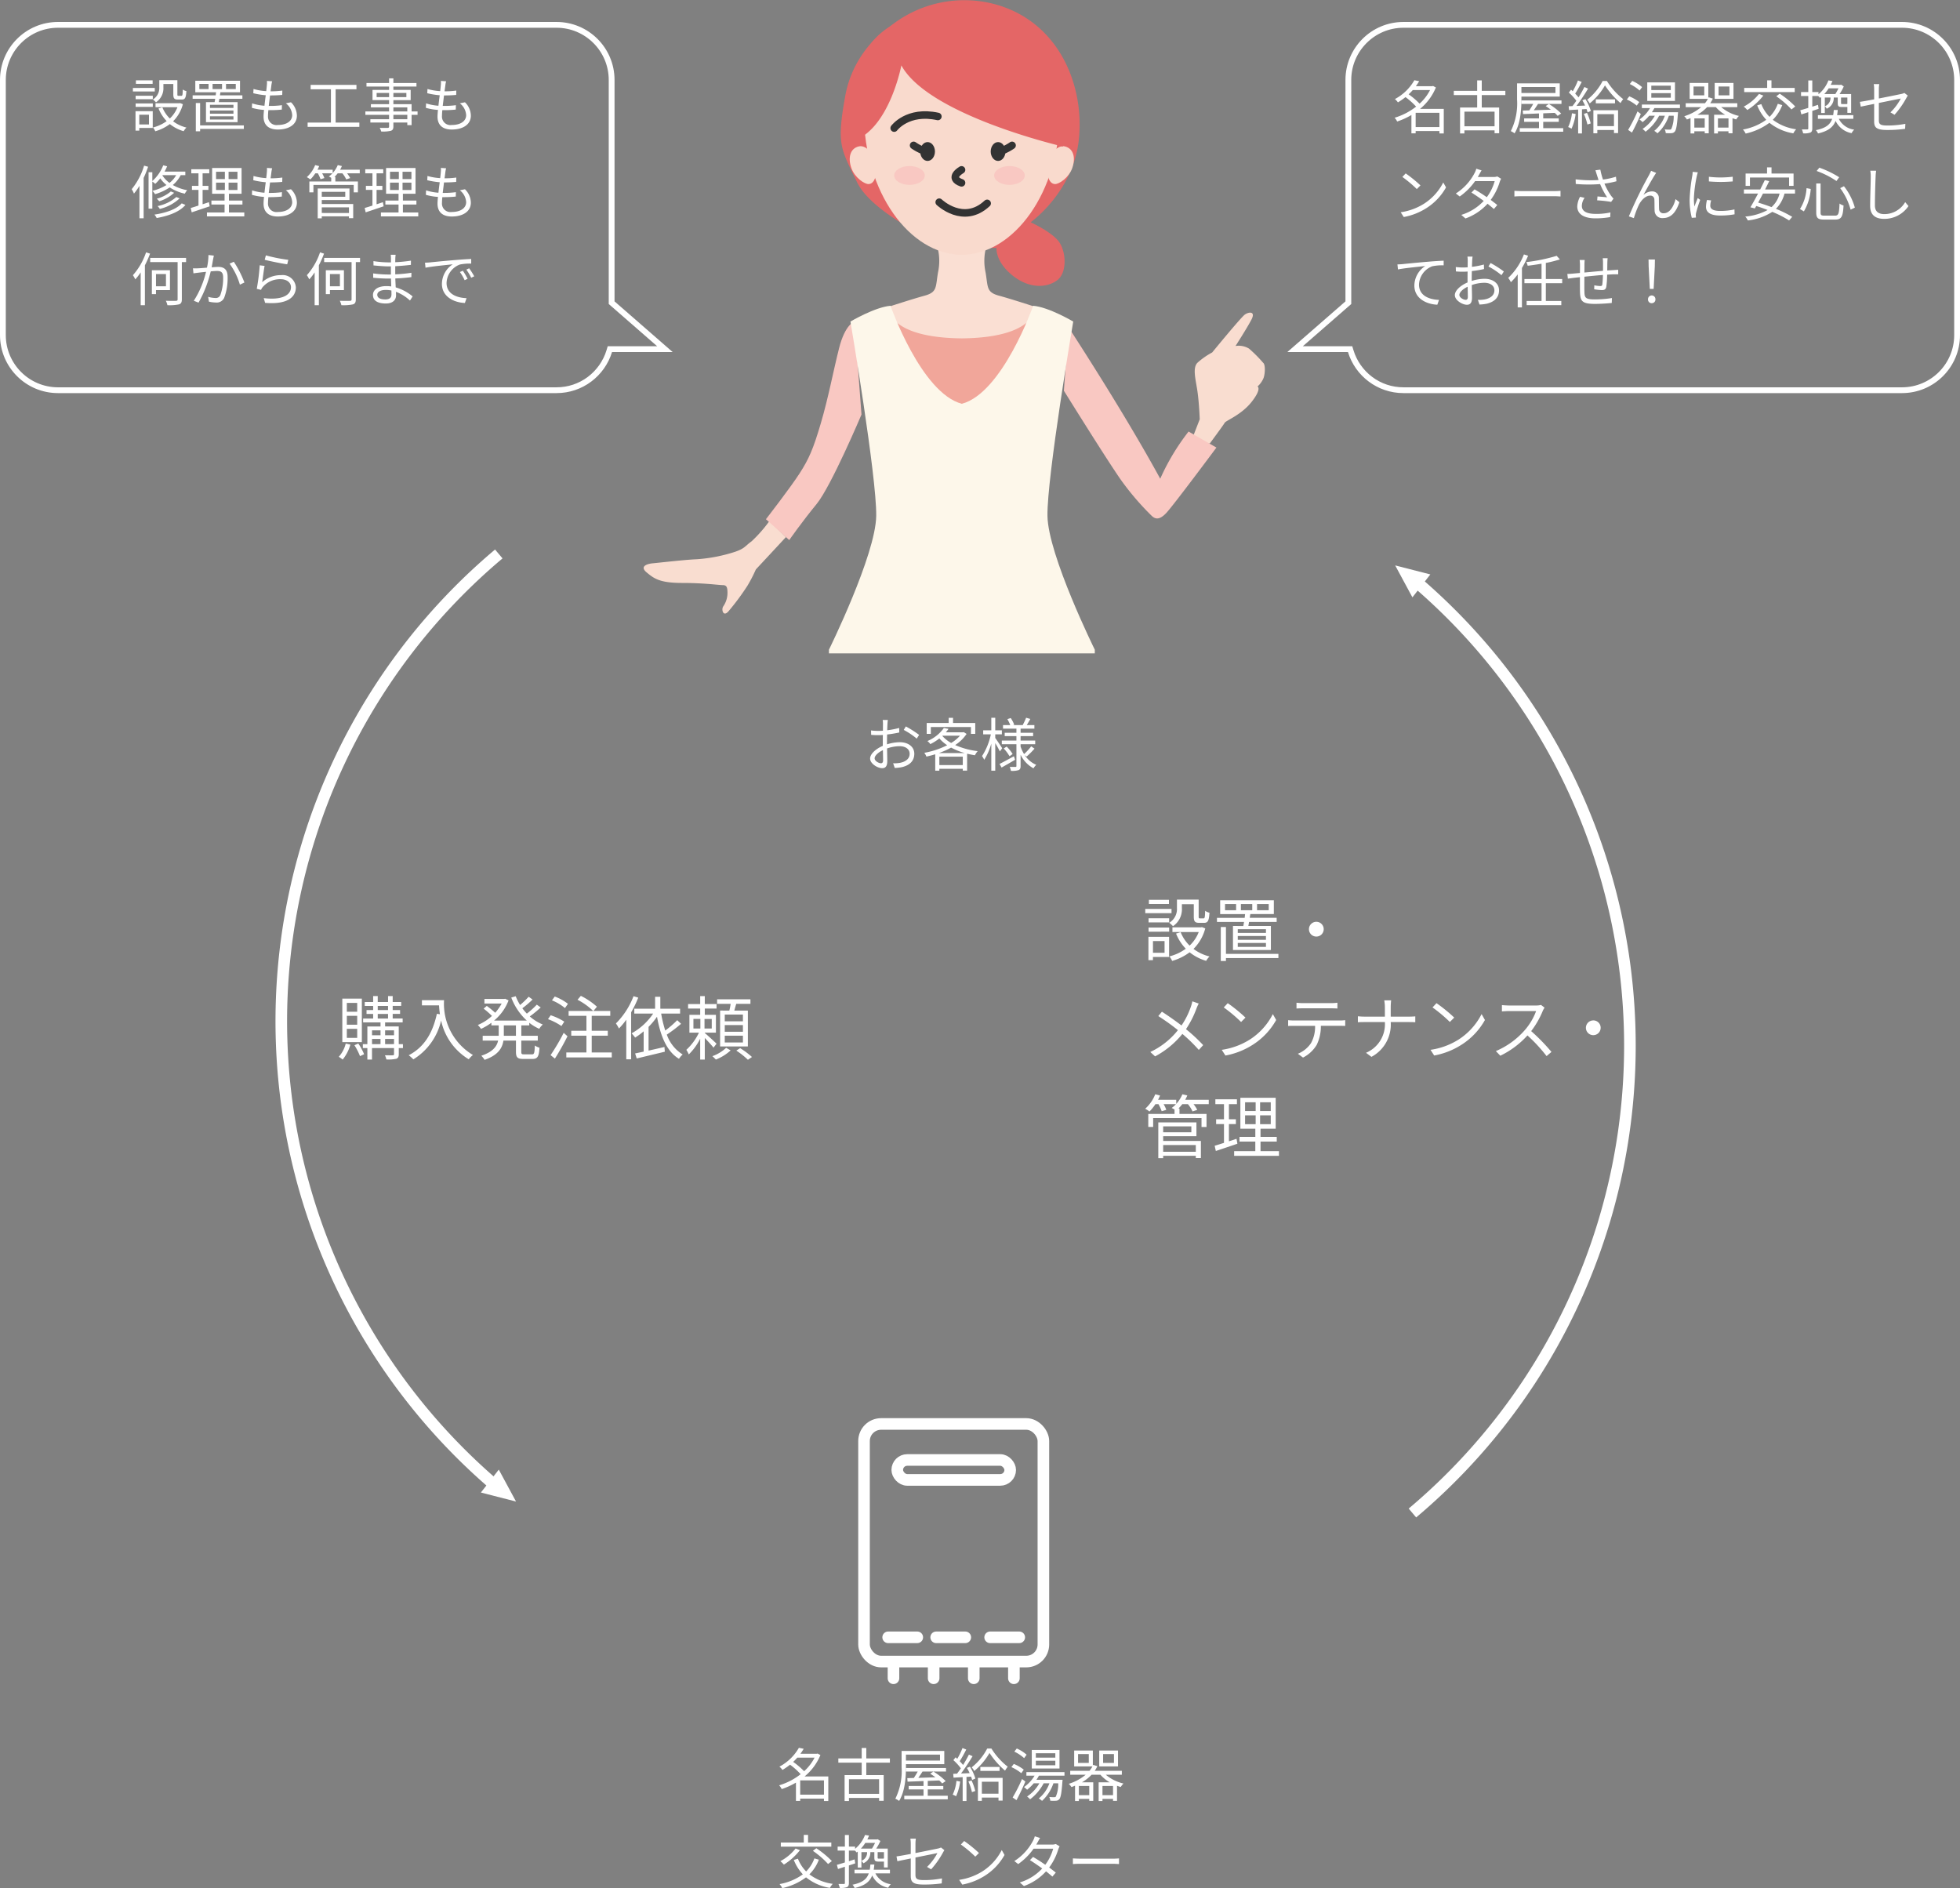 <svg xmlns="http://www.w3.org/2000/svg" width="338" height="325.585" viewBox="0 0 338 325.585">
  <rect x="0" y="0" width="338" height="325.585" fill="#808080" stroke="none"/>
  <g id="Group_368" data-name="Group 368" transform="translate(20092 -7700.214)">
    <path id="Path_258" data-name="Path 258" d="M3.6-7.32H1.812V-8.844H3.6Zm0,2.232H1.812V-6.624H3.6Zm0,2.268H1.812V-4.38H3.6Zm.8-6.768H1.032v7.5H4.4ZM1.62-1.836A5.263,5.263,0,0,1,.42.444a6.038,6.038,0,0,1,.672.48,7.186,7.186,0,0,0,1.332-2.58Zm1.5.288A9.995,9.995,0,0,1,4.08.336L4.788,0a10.1,10.1,0,0,0-1-1.848ZM8.412-1.74v-.9H9.948v.9Zm-2.256-.9H7.62v.9H6.156ZM7.62-4.116v.852H6.156v-.852Zm2.328,0v.852H8.412v-.852ZM7.14-6.948H8.916v.792H7.14Zm0-1.38H8.916v.72H7.14ZM11.484-1.74h-.72V-4.788H8.412v-.7h3.024v-.672H9.72v-.792h1.272v-.66H9.72v-.72h1.464V-9H9.72v-1.032h-.8V-9H7.14v-1.032H6.348V-9H4.9v.672H6.348v.72H5.208v.66h1.14v.792H4.62v.672h3v.7H5.352V-1.74h-.78v.684h.78V.924h.8v-1.98H9.948V-.012c0,.156-.06.192-.2.2C9.576.192,9,.192,8.376.18A2.865,2.865,0,0,1,8.628.9a6.207,6.207,0,0,0,1.74-.12c.3-.132.4-.36.4-.792V-1.056h.72ZM14.76-9.312v.888h2.952c.024.456.072.984.156,1.536l-.528-.084C16.608-3.612,15.132-1.2,12.48.18a5.84,5.84,0,0,1,.8.708,10.608,10.608,0,0,0,4.788-6.7A10.356,10.356,0,0,0,22.836.876a4.241,4.241,0,0,1,.72-.744,10.271,10.271,0,0,1-4.98-9.444ZM30.972-3.18H28.884V-4.968h2.088Zm2.3-1.788v-.456A7.634,7.634,0,0,0,34.992-4.38a3.679,3.679,0,0,1,.612-.744A7.8,7.8,0,0,1,33.36-6.516a19.262,19.262,0,0,0,1.884-1.548l-.672-.48A14.761,14.761,0,0,1,32.856-7a9.617,9.617,0,0,1-.78-.924A15.909,15.909,0,0,0,33.84-9.432l-.672-.48a15.4,15.4,0,0,1-1.476,1.428A8.9,8.9,0,0,1,30.936-10l-.768.228A10.341,10.341,0,0,0,32.844-5.8H27.2a8.373,8.373,0,0,0,2.5-3.48l-.588-.288-.156.036h-3.42v.792h2.976A8.406,8.406,0,0,1,27.4-7.152a16.687,16.687,0,0,0-1.452-1.176l-.552.468a12.72,12.72,0,0,1,1.44,1.26A8.3,8.3,0,0,1,24.4-5.04a4.827,4.827,0,0,1,.552.672,9.833,9.833,0,0,0,1.788-1.056v.456H28V-3.18h-2.76v.828H27.9c-.216,1-.9,1.944-2.9,2.616a3.482,3.482,0,0,1,.564.708c2.352-.816,3.06-2.04,3.252-3.324h2.16v1.92c0,.984.264,1.248,1.272,1.248h1.572c.876,0,1.128-.42,1.212-1.944a2.459,2.459,0,0,1-.8-.372c-.048,1.284-.108,1.524-.48,1.524H32.376c-.408,0-.48-.072-.48-.444V-2.352H34.74V-3.18H31.9V-4.968Zm6.672-3.72a8.509,8.509,0,0,0-2.28-1.26l-.48.66a8.28,8.28,0,0,1,2.244,1.332Zm-.636,3.072a10.1,10.1,0,0,0-2.34-1.1l-.468.672A10.392,10.392,0,0,1,38.82-4.86Zm-.1,1.932A35.807,35.807,0,0,1,36.948.156l.744.6C38.4-.36,39.24-1.836,39.864-3.1ZM44.04-.3V-3.2h2.772v-.84H44.04v-2.58h3.2v-.84h-2.9l.6-.732a12.393,12.393,0,0,0-2.772-1.872l-.576.672a11.407,11.407,0,0,1,2.7,1.932H40.056v.84h3.072v2.58H40.512v.84h2.616V-.3H39.66V.552H47.5V-.3Zm7.212-9.708a13.389,13.389,0,0,1-3.036,4.7,6.161,6.161,0,0,1,.516.876A11.871,11.871,0,0,0,50-5.952V.876h.84V-7.236a18.076,18.076,0,0,0,1.224-2.52Zm7.536,4.14A18.6,18.6,0,0,1,56.724-4.08a20.5,20.5,0,0,1-.708-2.928H59.28v-.84H55.872V-9.9h-.9v2.052H51.384v.84h3.252A10.662,10.662,0,0,1,50.916-3.6a6.6,6.6,0,0,1,.612.732A12.18,12.18,0,0,0,53-3.948v3.5c-.552.12-1.056.228-1.476.312L51.8.732C53.112.42,54.948-.024,56.652-.432l-.072-.816c-.924.216-1.86.432-2.736.624V-4.716A11.849,11.849,0,0,0,55.3-6.468c.588,3.3,1.668,5.988,3.792,7.26a3.473,3.473,0,0,1,.636-.744,6.545,6.545,0,0,1-2.736-3.432,23.641,23.641,0,0,0,2.46-1.86Zm11.328.192H66.984V-6.84h3.132Zm0,1.8H66.984V-5.028h3.132Zm0,1.848H66.984V-3.2h3.132Zm-3.936-5.5v6.192h4.788V-7.524h-2.34c.108-.36.216-.768.336-1.164h2.448v-.78H65.664v.78H68a9.5,9.5,0,0,1-.228,1.164Zm-4.6,1.44h1.2v1.656h-1.2ZM64.74-4.428H63.492V-6.084H64.74Zm.828,2.616c-.3-.3-1.6-1.5-2.028-1.848v-.06h1.92V-6.792H63.54v-1.08h2.028v-.78H63.54V-10.02h-.792v1.368H60.66v.78h2.088v1.08h-1.86V-3.72h1.644A9.639,9.639,0,0,1,60.36-.756a5,5,0,0,1,.42.792,10.142,10.142,0,0,0,1.968-2.712v3.6h.792V-2.8c.528.552,1.212,1.284,1.5,1.668Zm1.656.708A6.777,6.777,0,0,1,64.848.336a7,7,0,0,1,.6.588A8.271,8.271,0,0,0,68-.66Zm1.752.48a13.421,13.421,0,0,1,2,1.584l.7-.48a13.458,13.458,0,0,0-2.04-1.524Z" transform="translate(-20034 7882)" fill="#fff"/>
    <path id="Path_257" data-name="Path 257" d="M4.584-9.624H1.128v.72H4.584Zm.444,1.572H.5v.732H5.028Zm-1.2,5.544V-.492h-2V-2.508Zm.78-.732H1.044V.78h.78V.228H4.608Zm-3.54-.888H4.62v-.72H1.068Zm0-1.6H4.62v-.708H1.068ZM6.816-8.868H8.868v2.136c0,.852.216,1.08.948,1.08h.828c.636,0,.852-.348.924-1.752a1.981,1.981,0,0,1-.744-.324c-.024,1.152-.072,1.308-.288,1.308h-.6c-.192,0-.228-.048-.228-.312V-9.66H5.964v1.44A2.768,2.768,0,0,1,4.632-5.664a4.343,4.343,0,0,1,.648.588A3.517,3.517,0,0,0,6.816-8.208ZM10.272-4.92l-.156.036H5.184v.816H9.72a6.39,6.39,0,0,1-1.572,2.34A6.716,6.716,0,0,1,6.6-4.044l-.792.24a8.1,8.1,0,0,0,1.68,2.616A8.164,8.164,0,0,1,4.656.132a3.109,3.109,0,0,1,.48.78A9.184,9.184,0,0,0,8.148-.576,8.178,8.178,0,0,0,11,.9,3.821,3.821,0,0,1,11.58.144a7.619,7.619,0,0,1-2.76-1.3,7.787,7.787,0,0,0,2.028-3.54Zm6.72-3.972h1.956v1.068H16.992Zm-.828,1.068H14.256V-8.892h1.908Zm3.612-1.068h2.016v1.068H19.776Zm1.536,4.98h-4.86V-4.56h4.86Zm0,1.188h-4.86v-.66h4.86Zm0,1.212h-4.86v-.672h4.86Zm-5.688-3.6v4.14h6.54v-4.14H18.276c.036-.216.084-.444.12-.7H23.16v-.708H18.516c.036-.216.06-.444.1-.648h4.056V-9.54H13.416v2.376h4.3c-.024.2-.048.432-.072.648H12.864v.708h4.668c-.036.24-.084.48-.12.7ZM23.46-.3H14.412V-4.932h-.888V.924h.888V.42H23.46ZM30-5.832A1.265,1.265,0,0,0,28.728-4.56,1.265,1.265,0,0,0,30-3.288,1.265,1.265,0,0,0,31.272-4.56,1.265,1.265,0,0,0,30-5.832ZM9.72,8.264l-1.1-.384a6.884,6.884,0,0,1-.24.888,13.425,13.425,0,0,1-1.632,3.276C5.8,11.312,4.4,10.328,3.372,9.668l-.624.756a37.542,37.542,0,0,1,3.384,2.424,13.323,13.323,0,0,1-4.764,3.768l.828.756A15.288,15.288,0,0,0,6.9,13.5a26.763,26.763,0,0,1,2.832,2.76l.756-.828A30.031,30.031,0,0,0,7.524,12.68a16.716,16.716,0,0,0,1.8-3.54A6.475,6.475,0,0,1,9.72,8.264Zm5-.06-.684.732a24.922,24.922,0,0,1,2.988,2.508l.756-.756A26.277,26.277,0,0,0,14.724,8.2Zm-1.032,8.04.636.984a13.153,13.153,0,0,0,4.716-1.86A11.989,11.989,0,0,0,23.076,11.1l-.576-1.02a11.3,11.3,0,0,1-4.008,4.416A12.39,12.39,0,0,1,13.692,16.244ZM26.58,8.12v1c.3-.024.7-.036,1.092-.036H32.52c.348,0,.768.012,1.116.036v-1a8.854,8.854,0,0,1-1.116.072H27.66A9.982,9.982,0,0,1,26.58,8.12Zm-1.44,3.012v1c.336-.024.684-.024,1.044-.024h3.6a5.809,5.809,0,0,1-.7,2.976,4.968,4.968,0,0,1-2.268,1.836l.888.66a5.856,5.856,0,0,0,2.364-2.2A7.264,7.264,0,0,0,30.78,12.1h3.264c.288,0,.672.012.936.024v-1a6.433,6.433,0,0,1-.936.06h-7.86A9.593,9.593,0,0,1,25.14,11.132ZM41.82,8.9v1.62H38.28c-.42,0-.864-.036-1.116-.06v1.032c.252-.024.7-.036,1.14-.036H41.82a5.348,5.348,0,0,1-3.252,5.3l.936.7a6.308,6.308,0,0,0,3.324-6h3.18c.372,0,.864.012,1.056.036v-1.02c-.192.024-.648.048-1.044.048H42.828V8.912a11.118,11.118,0,0,1,.072-1.2H41.712A6.7,6.7,0,0,1,41.82,8.9Zm8.9-.7-.684.732a24.922,24.922,0,0,1,2.988,2.508l.756-.756A26.277,26.277,0,0,0,50.724,8.2Zm-1.032,8.04.636.984a13.153,13.153,0,0,0,4.716-1.86A11.989,11.989,0,0,0,59.076,11.1l-.576-1.02a11.3,11.3,0,0,1-4.008,4.416A12.39,12.39,0,0,1,49.692,16.244ZM69.36,8.972,68.748,8.5a3.286,3.286,0,0,1-.9.1H63.216c-.36,0-1.044-.048-1.212-.072V9.62c.132-.012.792-.06,1.212-.06H67.9A10.56,10.56,0,0,1,65.9,12.9,13.722,13.722,0,0,1,60.96,16.46l.768.8a15.213,15.213,0,0,0,4.68-3.5,27.707,27.707,0,0,1,3.3,3.564l.84-.72a33.288,33.288,0,0,0-3.5-3.588A15.188,15.188,0,0,0,69.06,9.5,3.442,3.442,0,0,1,69.36,8.972Zm8.4,2.2a1.272,1.272,0,1,0,1.272,1.272A1.265,1.265,0,0,0,77.76,11.168ZM9.216,32.656V33.82H3.588V32.656ZM8.448,29.44v1.02H3.588V29.44Zm-4.86,1.7H9.324V28.756H2.748v6.168h.84v-.408H9.216V34.9h.876V31.96h-6.5Zm7.86-6.276H7.38a6.3,6.3,0,0,0,.372-.756l-.852-.2a5.632,5.632,0,0,1-1.056,1.656v-.7H2.7a5.973,5.973,0,0,0,.348-.744l-.828-.216A6.575,6.575,0,0,1,.492,26.4a5.511,5.511,0,0,1,.732.48,8.182,8.182,0,0,0,1.032-1.272h.516a7.563,7.563,0,0,1,.564,1.224l.792-.24a5.446,5.446,0,0,0-.468-.984H5.8a4.807,4.807,0,0,1-.744.66,4.355,4.355,0,0,1,.492.276V27.3H1.02v2.244h.84V28.012H10.2v1.536h.864V27.3H6.4v-.936h-.18a8.351,8.351,0,0,0,.672-.756h.96a5.573,5.573,0,0,1,.8,1.26l.816-.276a5.968,5.968,0,0,0-.648-.984h2.628Zm4.788,6.72-1.308.432V29.044h1.2v-.828h-1.2v-2.6h1.38v-.84h-3.72v.84h1.488v2.6H12.72v.828h1.356v3.24c-.612.2-1.164.372-1.608.5l.2.9c1.068-.348,2.436-.816,3.72-1.248Zm1.476-4.044h1.824v1.524H17.712Zm0-2.256h1.824V26.8H17.712ZM22.14,26.8H20.3V25.288H22.14Zm0,2.268H20.3V27.544H22.14Zm-1.764,4.644V32.068h2.8v-.816h-2.8v-1.4h2.616v-5.34H16.9v5.34h2.58v1.4H16.752v.816h2.724v1.644H15.828v.816h7.728v-.816Z" transform="translate(-19895 7865)" fill="#fff"/>
    <path id="Path_256" data-name="Path 256" d="M-26.01-.32V-2.78h4.1V-.32Zm2.48-6.38a8.1,8.1,0,0,1-1.8,2.34,12.928,12.928,0,0,0-1.89-1.61,8.118,8.118,0,0,0,.71-.73Zm2.37,3.24h-4.09a9.435,9.435,0,0,0,2.73-3.69l-.49-.26-.14.04h-2.82c.21-.29.4-.58.57-.86l-.83-.17a8.421,8.421,0,0,1-3.36,3.25,2.536,2.536,0,0,1,.52.57,10.815,10.815,0,0,0,1.31-.91,12.451,12.451,0,0,1,1.83,1.64,11.149,11.149,0,0,1-3.71,1.92,2.259,2.259,0,0,1,.44.65A12.558,12.558,0,0,0-26.74-2.4V.76h.73V.36h4.1V.78h.75Zm8.76,3h-5.2V-2.98h5.2Zm1.86-5.38v-.73h-4.07v-1.8h-.79v1.8h-4.03v.73h4.03v2.15h-2.95V.78h.75V.25h5.2V.74h.79V-3.69h-3V-5.84ZM-1.9-7.23V-6.2H-7.77V-7.23ZM-7.77-5.58h6.61V-7.86H-8.52v2.77A10.824,10.824,0,0,1-9.6.38a3.171,3.171,0,0,1,.65.38C-7.92-.9-7.77-3.38-7.77-5.09ZM-4.01-.13V-1.22h2.68v-.6H-4.01v-.87l1.98-.08a4.9,4.9,0,0,1,.51.52l.6-.41A11.039,11.039,0,0,0-3.03-4.3l-.56.36c.29.18.6.4.9.62-1.02.04-2.04.07-2.95.1.24-.33.5-.72.73-1.09H-.86v-.61H-7.75v.61h2.01c-.2.38-.45.78-.67,1.11l-1.13.03.05.61c.76-.03,1.71-.06,2.75-.11v.85H-7.3v.6h2.56V-.13H-8.06V.48h7.5V-.13ZM.94-2.7A7.187,7.187,0,0,1,.29-.32a2.6,2.6,0,0,1,.58.28,8.8,8.8,0,0,0,.71-2.54ZM3-2.59A9.806,9.806,0,0,1,3.61-.76l.57-.19a9.271,9.271,0,0,0-.64-1.82ZM2.74-4.93a7.624,7.624,0,0,1,.47.9l-1.48.06A34.311,34.311,0,0,0,3.72-6.95l-.63-.28A20.367,20.367,0,0,1,2.08-5.44a8.031,8.031,0,0,0-.58-.65c.37-.56.79-1.35,1.13-2.01l-.65-.26a12.646,12.646,0,0,1-.9,1.86c-.1-.09-.19-.18-.29-.26l-.38.49A9.314,9.314,0,0,1,1.7-4.86c-.22.33-.45.65-.66.92l-.66.03.06.66c.46-.03,1-.06,1.57-.09V.78h.66V-3.38l.79-.05a4.653,4.653,0,0,1,.18.58L4.2-3.1a7.918,7.918,0,0,0-.94-2.04ZM8.19-2.55V-.48H5.32V-2.55ZM4.64.75h.68V.18H8.19V.71H8.9V-3.22H4.64ZM5.06-5.1v.69H8.37V-5.1ZM6.24-8.27A10.018,10.018,0,0,1,3.57-5.03a2.744,2.744,0,0,1,.44.63A11.356,11.356,0,0,0,6.64-7.51,14.151,14.151,0,0,0,9.32-4.46a5.4,5.4,0,0,1,.46-.68A12.113,12.113,0,0,1,6.97-8.27ZM17.99-6.7H14.63v-.76h3.36Zm0,1.31H14.63v-.78h3.36Zm.72-2.64H13.93v3.2h4.78Zm-5.67.82a6.44,6.44,0,0,0-1.7-1.07l-.42.54a7.08,7.08,0,0,1,1.69,1.12Zm-.49,2.58a7.141,7.141,0,0,0-1.72-.99l-.42.55a7.291,7.291,0,0,1,1.71,1.05Zm-.3,1.61A28.387,28.387,0,0,1,10.63.17l.66.46c.51-.93,1.09-2.16,1.53-3.21Zm7.32-.57v-.62H13v.62h1.41a6.337,6.337,0,0,1-1.82,1.96,3.435,3.435,0,0,1,.53.46,7.459,7.459,0,0,0,1.15-1.11h.97A6.827,6.827,0,0,1,13.12,0a4.049,4.049,0,0,1,.52.48,8.35,8.35,0,0,0,2.34-2.76h.99A5.885,5.885,0,0,1,15.14.33a5.106,5.106,0,0,1,.56.42,7.281,7.281,0,0,0,1.96-3.03h.83A5.4,5.4,0,0,1,18.08.01c-.08.1-.16.11-.31.11a7.627,7.627,0,0,1-.83-.04,1.618,1.618,0,0,1,.18.64,6.528,6.528,0,0,0,.98.01.8.8,0,0,0,.57-.26c.25-.29.4-1.05.54-3.04.02-.11.03-.31.03-.31H14.73a7.452,7.452,0,0,0,.43-.71Zm8.53-2.2H26.23V-7.32H28.1Zm.7-2.14H25.56v2.74H28.8ZM26.12-.23V-1.82h1.82V-.23Zm-2.28,0H22.05V-1.82h1.79Zm-.08-5.56H21.91V-7.32h1.85Zm5.7,2.03v-.67H24.79a5.675,5.675,0,0,0,.45-.8l-.72-.23-.06.13v-2.6H21.24v2.74h3.15a4.209,4.209,0,0,1-.51.76H20.56v.67h2.67a8.48,8.48,0,0,1-2.92,1.57,3.046,3.046,0,0,1,.46.56,6.622,6.622,0,0,0,.62-.24V.78h.66V.41h1.79V.75h.69v-3.2H22.58a7.283,7.283,0,0,0,1.67-1.31h1.51a6.192,6.192,0,0,0,1.61,1.31H25.46V.78h.66V.41h1.82V.75h.69v-2.6c.21.08.43.15.64.21a3.357,3.357,0,0,1,.47-.6,7.192,7.192,0,0,1-3.05-1.52ZM-20.64,7.93h-4.01V6.62h-.74V7.93h-3.96v.72h8.71Zm-3.18,1.44a14.954,14.954,0,0,1,2.62,2.27l.65-.51a15.554,15.554,0,0,0-2.68-2.21Zm-2.98-.41a8.177,8.177,0,0,1-2.63,2.19,4.272,4.272,0,0,1,.61.59,10.573,10.573,0,0,0,2.77-2.49Zm3.24,1.71a6.1,6.1,0,0,1-1.42,2.25,6.415,6.415,0,0,1-1.42-2.2l-.71.22a7.815,7.815,0,0,0,1.56,2.48,9.715,9.715,0,0,1-4.02,1.68,2.962,2.962,0,0,1,.47.7A10.757,10.757,0,0,0-25,13.94a8.832,8.832,0,0,0,4.12,1.82,3.046,3.046,0,0,1,.49-.7,8.6,8.6,0,0,1-4.03-1.64,7,7,0,0,0,1.63-2.53ZM-13.1,8a8.253,8.253,0,0,1-.53.98h-1.91A6.3,6.3,0,0,0-14.78,8Zm1.54,2.64c-.02.06-.06.07-.2.07h-.66c-.21,0-.23-.02-.23-.18V9.59h1.09Zm-3.89-1.05h.98a1.524,1.524,0,0,1-.98,1.5Zm-1.07,1.94-.1-.69c-.33.11-.66.22-.99.32V9.32h1.01a2.058,2.058,0,0,1,.33.33c.06-.05.13-.1.19-.16v2.76h.63V11.1a1.3,1.3,0,0,1,.33.41,1.966,1.966,0,0,0,1.21-1.92h.69v.94c0,.56.14.69.73.69h.93v1.01h.65V8.98H-12.9a8.824,8.824,0,0,0,.72-1.31l-.47-.31-.11.04h-1.67q.165-.33.3-.66l-.7-.11a5.719,5.719,0,0,1-1.71,2.39V8.64h-1.07v-2h-.69v2h-1.25v.68h1.25v2.05c-.52.16-1,.31-1.38.41l.19.72,1.19-.39V14.9c0,.15-.05.18-.17.18s-.51.01-.94,0a2.971,2.971,0,0,1,.22.68,3.135,3.135,0,0,0,1.24-.13c.25-.12.34-.32.34-.73V11.89Zm5.99,1.72v-.63h-2.8c.05-.28.08-.57.11-.89h-.68c-.03.32-.06.62-.11.89h-2.63v.63h2.46c-.34.99-1.09,1.61-2.81,1.96a1.987,1.987,0,0,1,.37.57c1.78-.41,2.62-1.11,3.03-2.17a3.821,3.821,0,0,0,2.76,2.12,2.407,2.407,0,0,1,.45-.61,3.437,3.437,0,0,1-2.66-1.87Zm3.59.46c0,.99.34,1.47,2.2,1.47a21.5,21.5,0,0,0,3.14-.2l.04-.86a16.064,16.064,0,0,1-3.12.29c-1.19,0-1.45-.22-1.45-.91V10.52c1.77-.36,3.61-.73,3.78-.76a9.416,9.416,0,0,1-1.78,2.38l.7.42A15.221,15.221,0,0,0-1.38,9.65c.07-.13.17-.3.24-.4l-.59-.46a2.025,2.025,0,0,1-.53.18c-.42.09-2.17.45-3.87.78V8.19a5.7,5.7,0,0,1,.07-.92h-.95a5.616,5.616,0,0,1,.07.92V9.9c-1.06.2-2.01.37-2.46.43l.15.83c.41-.09,1.3-.27,2.31-.48ZM2.27,7.67l-.57.61a20.768,20.768,0,0,1,2.49,2.09l.63-.63A21.9,21.9,0,0,0,2.27,7.67Zm-.86,6.7.53.82a10.961,10.961,0,0,0,3.93-1.55,9.991,9.991,0,0,0,3.36-3.56l-.48-.85a9.42,9.42,0,0,1-3.34,3.68A10.325,10.325,0,0,1,1.41,14.37ZM15.36,7.15l-.91-.29a3.612,3.612,0,0,1-.32.79,9.164,9.164,0,0,1-3.21,3.48l.67.52A10.909,10.909,0,0,0,14.24,9h3.38a8.355,8.355,0,0,1-1.36,2.77c-.7-.49-1.45-.97-2.11-1.35l-.54.55c.64.4,1.4.92,2.12,1.44a8.772,8.772,0,0,1-3.87,2.41l.72.62a9.489,9.489,0,0,0,3.81-2.54c.41.33.79.64,1.09.91l.59-.69c-.32-.26-.72-.57-1.14-.88a10.066,10.066,0,0,0,1.56-3.11,3.282,3.282,0,0,1,.24-.54l-.66-.4a1.993,1.993,0,0,1-.66.1H14.7a3.354,3.354,0,0,0,.21-.36C15.01,7.75,15.19,7.41,15.36,7.15Zm5.66,3.52v.98c.31-.03.84-.05,1.39-.05H27.9c.45,0,.87.04,1.07.05v-.98c-.22.02-.58.05-1.08.05H22.41C21.85,10.72,21.32,10.69,21.02,10.67Z" transform="translate(-19928 8010)" fill="#fff"/>
    <g id="Layer_2" data-name="Layer 2" transform="translate(-19943 7945.758)">
      <rect id="Rectangle_48" data-name="Rectangle 48" width="30.931" height="40.973" rx="2.95" transform="translate(0 0)" fill="none" stroke="#fff" stroke-linecap="round" stroke-linejoin="round" stroke-width="2"/>
      <rect id="Rectangle_49" data-name="Rectangle 49" width="19.477" height="3.438" rx="1.719" transform="translate(5.731 6.21)" fill="none" stroke="#fff" stroke-linecap="round" stroke-linejoin="round" stroke-width="2"/>
      <g id="Group_64" data-name="Group 64" transform="translate(4.162 36.79)">
        <line id="Line_23" data-name="Line 23" x2="5.021" fill="none" stroke="#fff" stroke-linecap="round" stroke-linejoin="round" stroke-width="2"/>
        <line id="Line_24" data-name="Line 24" x2="5.021" transform="translate(8.281)" fill="none" stroke="#fff" stroke-linecap="round" stroke-linejoin="round" stroke-width="2"/>
        <line id="Line_25" data-name="Line 25" x2="5.021" transform="translate(17.586)" fill="none" stroke="#fff" stroke-linecap="round" stroke-linejoin="round" stroke-width="2"/>
      </g>
      <g id="Group_65" data-name="Group 65" transform="translate(5.079 41.052)">
        <line id="Line_26" data-name="Line 26" y1="2.801" fill="none" stroke="#fff" stroke-linecap="round" stroke-linejoin="round" stroke-width="2"/>
        <line id="Line_27" data-name="Line 27" y1="2.801" transform="translate(6.927)" fill="none" stroke="#fff" stroke-linecap="round" stroke-linejoin="round" stroke-width="2"/>
        <line id="Line_28" data-name="Line 28" y1="2.801" transform="translate(13.846)" fill="none" stroke="#fff" stroke-linecap="round" stroke-linejoin="round" stroke-width="2"/>
        <line id="Line_29" data-name="Line 29" y1="2.801" transform="translate(20.766)" fill="none" stroke="#fff" stroke-linecap="round" stroke-linejoin="round" stroke-width="2"/>
      </g>
    </g>
    <path id="Path_255" data-name="Path 255" d="M4.11-7.99H3.22a5.273,5.273,0,0,1,.05.71c0,.18-.01.62-.01,1.14-.28.02-.54.03-.77.03a9.253,9.253,0,0,1-1.28-.08l.02.76a10.985,10.985,0,0,0,1.28.05c.21,0,.46-.01.74-.03-.01.44-.01.91-.01,1.31v.57c-1.15.49-2.19,1.36-2.19,2.19C1.05-.45,2.35.32,3.13.32c.54,0,.88-.3.88-1.23,0-.43-.02-1.32-.04-2.17a6.551,6.551,0,0,1,2.18-.39c.95,0,1.72.46,1.72,1.31,0,.92-.8,1.39-1.68,1.56a5.114,5.114,0,0,1-1.17.07L5.3.28A7.583,7.583,0,0,0,6.54.14C7.91-.19,8.67-.96,8.67-2.17S7.62-4.16,6.16-4.16a7.563,7.563,0,0,0-2.2.37v-.35c0-.4.01-.88.02-1.35a18.358,18.358,0,0,0,2.1-.35l-.02-.78A13.449,13.449,0,0,1,4-6.22c.01-.45.03-.84.04-1.08A6.415,6.415,0,0,1,4.11-7.99Zm3.1,1.11-.36.6a12.685,12.685,0,0,1,2.24,1.5l.41-.64A18.177,18.177,0,0,0,7.21-6.88ZM1.83-1.38c0-.45.61-1.03,1.43-1.41.01.73.03,1.41.03,1.77,0,.33-.14.49-.37.49C2.53-.53,1.83-.92,1.83-1.38Zm9.69-5.4h6.92V-5.6h.74V-7.47H15.35v-.89H14.6v.89H10.81V-5.6h.71Zm1.4,4.49a13.7,13.7,0,0,0,2.1-.94,11.2,11.2,0,0,0,2.35.94Zm.07,2.07V-1.67h4.04V-.22Zm.55-5.06h3.01a6.6,6.6,0,0,1-1.52,1.25,5.673,5.673,0,0,1-1.52-1.21Zm3.65-.62-.13.03H14.11a6.264,6.264,0,0,0,.46-.59l-.8-.15a6.607,6.607,0,0,1-2.84,2.25,2.285,2.285,0,0,1,.5.53,8.475,8.475,0,0,0,1.56-.98,6.648,6.648,0,0,0,1.35,1.17,14.339,14.339,0,0,1-3.95,1.31,2.478,2.478,0,0,1,.37.65c.5-.11,1.01-.24,1.52-.4V.75h.71V.42h4.04V.74h.75V-2.18q.66.165,1.35.27a3.019,3.019,0,0,1,.47-.71,13.391,13.391,0,0,1-3.88-1.05,6.946,6.946,0,0,0,1.97-1.92Zm6.64,2.78c-.17-.27-.92-1.4-1.2-1.77v-.63h1.14v-.69H22.63V-8.37h-.68v2.16h-1.4v.69h1.32a10.854,10.854,0,0,1-1.52,3.75,4.148,4.148,0,0,1,.38.64,10.441,10.441,0,0,0,1.22-2.79V.75h.68V-4.01c.3.5.65,1.12.79,1.44Zm2.02,1.38c-.91.5-1.85,1.01-2.48,1.33l.35.62c.68-.38,1.53-.87,2.33-1.34ZM24.09-3.08a7.254,7.254,0,0,1,1,1.34l.54-.38A7,7,0,0,0,24.6-3.41Zm3.95,1.39A13.414,13.414,0,0,0,29.4-3.05l-.57-.4A10.279,10.279,0,0,1,27.6-2.11a6.173,6.173,0,0,1-.6-1.3v-.4h2.52v-.63H27v-.77h2.16v-.58H27V-6.5h2.38v-.61H28.06c.19-.3.41-.69.62-1.06l-.73-.21a8.7,8.7,0,0,1-.58,1.24l.09.03H25.72l.18-.07a5.312,5.312,0,0,0-.6-1.15l-.58.19a7.462,7.462,0,0,1,.5,1.03H23.97v.61h2.31v.71H24.26v.58h2.02v.77H23.76v.63h2.52V-.07c0,.13-.03.17-.16.17s-.56.01-1,0a2.43,2.43,0,0,1,.21.68A3.739,3.739,0,0,0,26.66.65c.26-.12.34-.32.34-.72V-2A5.255,5.255,0,0,0,29.22.34a3.161,3.161,0,0,1,.48-.6,4.391,4.391,0,0,1-1.98-1.67Z" transform="translate(-19943 7832.358)" fill="#fff"/>
    <g id="Group_103" data-name="Group 103" transform="translate(-20043.488 7795.737)">
      <g id="Group_101" data-name="Group 101" transform="translate(190.541 0)">
        <path id="Path_25" data-name="Path 25" d="M241.645,195.078a105.3,105.3,0,0,0,.69-160.561" transform="translate(-237.127 -29.703)" fill="none" stroke="#fff" stroke-width="2"/>
        <path id="Polygon_5" data-name="Polygon 5" d="M2.507,0,5.014,5.731H0Z" transform="matrix(0.616, -0.788, 0.788, 0.616, 0, 3.951)" fill="#fff"/>
      </g>
      <g id="Group_102" data-name="Group 102" transform="translate(0 0)">
        <path id="Path_25-2" data-name="Path 25" d="M279.148,34.517a105.3,105.3,0,0,0-.69,160.561" transform="translate(-241.645 -34.517)" fill="none" stroke="#fff" stroke-width="2"/>
        <path id="Polygon_5-2" data-name="Polygon 5" d="M2.507,0,5.014,5.731H0Z" transform="matrix(-0.616, 0.788, -0.788, -0.616, 42.021, 161.423)" fill="#fff"/>
      </g>
    </g>
    <g id="Group_205" data-name="Group 205" transform="translate(-20092.512 7703.642)">
      <g id="Union_2" data-name="Union 2" transform="translate(116.512 64.358) rotate(180)" fill="none">
        <path d="M20.024,64a10,10,0,0,1-10-10V15.818L0,7.08H10.457A10,10,0,0,1,20.024,0H106a10,10,0,0,1,10,10V54a10,10,0,0,1-10,10Z" stroke="none"/>
        <path d="M 106 63 C 110.963 63 115 58.963 115 54 L 115 10 C 115 5.037 110.963 1 106 1 L 20.024 1 C 18.056 1 16.188 1.623 14.62 2.802 C 13.103 3.944 11.964 5.567 11.414 7.372 L 11.198 8.08 L 2.669 8.08 L 11.024 15.363 L 11.024 54 C 11.024 58.963 15.062 63 20.024 63 L 106 63 M 106 64 L 20.024 64 C 14.502 64 10.024 59.523 10.024 54 L 10.024 15.818 L 3.437218310864409e-06 7.08 L 10.457 7.08 C 11.706 2.982 15.517 -3.437218310864409e-06 20.024 -3.437218310864409e-06 L 106 -3.437218310864409e-06 C 111.523 -3.437218310864409e-06 116 4.478 116 10 L 116 54 C 116 59.523 111.523 64 106 64 Z" stroke="none" fill="#fff"/>
      </g>
      <path id="Path_254" data-name="Path 254" d="M3.82,3.98H.94v.6H3.82Zm.37,1.31H.42V5.9H4.19Zm-1,4.62v1.68H1.52V9.91Zm.65-.61H.87v3.35h.65v-.46H3.84ZM.89,8.56H3.85v-.6H.89Zm0-1.33H3.85V6.64H.89ZM5.68,4.61H7.39V6.39c0,.71.18.9.79.9h.69c.53,0,.71-.29.77-1.46a1.651,1.651,0,0,1-.62-.27c-.02.96-.06,1.09-.24,1.09h-.5c-.16,0-.19-.04-.19-.26V3.95H4.97v1.2A2.306,2.306,0,0,1,3.86,7.28a3.619,3.619,0,0,1,.54.49A2.931,2.931,0,0,0,5.68,5.16ZM8.56,7.9l-.13.03H4.32v.68H8.1a5.325,5.325,0,0,1-1.31,1.95A5.6,5.6,0,0,1,5.5,8.63l-.66.2a6.747,6.747,0,0,0,1.4,2.18,6.8,6.8,0,0,1-2.36,1.1,2.591,2.591,0,0,1,.4.65,7.653,7.653,0,0,0,2.51-1.24,6.815,6.815,0,0,0,2.38,1.23,3.185,3.185,0,0,1,.48-.63,6.349,6.349,0,0,1-2.3-1.08A6.489,6.489,0,0,0,9.04,8.09Zm5.6-3.31h1.63v.89H14.16Zm-.69.89H11.88V4.59h1.59Zm3.01-.89h1.68v.89H16.48Zm1.28,4.15H13.71V8.2h4.05Zm0,.99H13.71V9.18h4.05Zm0,1.01H13.71v-.56h4.05Zm-4.74-3v3.45h5.45V7.74H15.23c.03-.18.07-.37.1-.58H19.3V6.57H15.43c.03-.18.05-.37.08-.54h3.38V4.05H11.18V6.03h3.58c-.02.17-.04.36-.06.54H10.72v.59h3.89c-.03.2-.07.4-.1.58Zm6.53,4.01H12.01V7.89h-.74v4.88h.74v-.42h7.54Zm4.88-7.61-.9-.06a3.431,3.431,0,0,1-.01.71c-.02.29-.06.65-.11,1.05a9.915,9.915,0,0,1-2.19-.37l-.04.73a13.792,13.792,0,0,0,2.15.35c-.08.59-.16,1.22-.22,1.81a8.924,8.924,0,0,1-2.13-.41l-.04.77a9.883,9.883,0,0,0,2.09.36c-.05.47-.08.87-.08,1.15,0,1.64,1.09,2.23,2.45,2.23,1.98,0,3.3-.9,3.3-2.39a3.282,3.282,0,0,0-1.02-2.31l-.88.18a2.774,2.774,0,0,1,1.09,2.04c0,1.03-.97,1.7-2.49,1.7a1.462,1.462,0,0,1-1.68-1.57c0-.24.02-.59.06-.99h.36a18.114,18.114,0,0,0,1.96-.1l.02-.76a14.707,14.707,0,0,1-2.08.13h-.19c.07-.59.15-1.22.22-1.81h.07c.81,0,1.39-.03,2.03-.09l.02-.75a13.485,13.485,0,0,1-2.03.13c.06-.42.11-.77.14-1.03A5.581,5.581,0,0,1,24.43,4.14Zm10.95,7.12V5.52h3.59V4.76h-7.9v.76h3.5v5.74H30.55V12h8.92v-.74Zm12.36-.58h-2.4V9.93h2.4Zm-2.4-2.04h2.4v.7h-2.4ZM42.45,6.87V6.15H44.6v.72Zm5.13-.72v.72H45.34V6.15Zm1.93,3.19H48.48V8.09H45.34v-.7h2.98V5.63H45.34V5.05h3.98V4.44H45.34v-.8H44.6v.8H40.7v.61h3.9v.58H41.74V7.39H44.6v.7H41.46v.55H44.6v.7H40.51v.59H44.6v.75H41.37v.57H44.6v.69c0,.17-.06.23-.25.24-.17,0-.77.01-1.37-.01a2.466,2.466,0,0,1,.26.63,5.971,5.971,0,0,0,1.66-.12c.3-.11.44-.28.44-.74v-.69h2.4v.45h.74V9.93h1.03Zm4.92-5.2-.9-.06a3.431,3.431,0,0,1-.01.71c-.02.29-.06.65-.11,1.05a9.915,9.915,0,0,1-2.19-.37l-.04.73a13.792,13.792,0,0,0,2.15.35c-.08.59-.16,1.22-.22,1.81a8.924,8.924,0,0,1-2.13-.41l-.04.77a9.883,9.883,0,0,0,2.09.36c-.05.47-.08.87-.08,1.15,0,1.64,1.09,2.23,2.45,2.23,1.98,0,3.3-.9,3.3-2.39a3.282,3.282,0,0,0-1.02-2.31l-.88.18a2.774,2.774,0,0,1,1.09,2.04c0,1.03-.97,1.7-2.49,1.7a1.462,1.462,0,0,1-1.68-1.57c0-.24.02-.59.06-.99h.36a18.114,18.114,0,0,0,1.96-.1l.02-.76a14.707,14.707,0,0,1-2.08.13h-.19c.07-.59.15-1.22.22-1.81h.07c.81,0,1.39-.03,2.03-.09l.02-.75a13.485,13.485,0,0,1-2.03.13c.06-.42.11-.77.14-1.03A5.582,5.582,0,0,1,54.43,4.14ZM2.35,18.69A11.667,11.667,0,0,1,.21,22.75a3.914,3.914,0,0,1,.39.76,10.933,10.933,0,0,0,.95-1.34v5.59h.72V20.81a18.042,18.042,0,0,0,.77-1.93Zm3.17,1.64H7.88a4.443,4.443,0,0,1-1.15,1.33,4.668,4.668,0,0,1-1.23-1.3Zm3.94,0v-.61H5.88a8.588,8.588,0,0,0,.44-.92l-.67-.17a6.953,6.953,0,0,1-1.88,2.71V19.82H3.12v6.29h.65V21.43a4.594,4.594,0,0,1,.5.4,7.33,7.33,0,0,0,.87-.95,5.419,5.419,0,0,0,1.07,1.15,8.493,8.493,0,0,1-2.42,1,3.943,3.943,0,0,1,.45.58,9.317,9.317,0,0,0,2.53-1.17,7.629,7.629,0,0,0,2.6,1.08,3.533,3.533,0,0,1,.41-.6,7.62,7.62,0,0,1-2.48-.89,5.38,5.38,0,0,0,1.36-1.7ZM7.91,24.1a7.071,7.071,0,0,1-3.24,1.56,2.272,2.272,0,0,1,.39.49,7.581,7.581,0,0,0,3.42-1.82Zm-.95-.96a6.163,6.163,0,0,1-2.42,1.25,3.446,3.446,0,0,1,.42.44,6.676,6.676,0,0,0,2.57-1.46Zm1.88,2.05c-.89,1.01-2.7,1.64-4.71,1.94a2.516,2.516,0,0,1,.39.59c2.11-.37,3.97-1.08,4.96-2.26Zm4.69-.2-1.09.36V22.87h1v-.69h-1V20.01h1.15v-.7h-3.1v.7h1.24v2.17H10.6v.69h1.13v2.7c-.51.17-.97.31-1.34.42l.17.75c.89-.29,2.03-.68,3.1-1.04Zm1.23-3.37h1.52v1.27H14.76Zm0-1.88h1.52V21H14.76ZM18.45,21H16.92V19.74h1.53Zm0,1.89H16.92V21.62h1.53Zm-1.47,3.87V25.39h2.33v-.68H16.98V23.54h2.18V19.09H14.08v4.45h2.15v1.17H13.96v.68h2.27v1.37H13.19v.68h6.44v-.68Zm7.45-7.62-.9-.06a3.431,3.431,0,0,1-.01.71c-.02.29-.06.65-.11,1.05a9.915,9.915,0,0,1-2.19-.37l-.04.73a13.792,13.792,0,0,0,2.15.35c-.08.59-.16,1.22-.22,1.81a8.924,8.924,0,0,1-2.13-.41l-.04.77a9.883,9.883,0,0,0,2.09.36c-.05.47-.08.87-.08,1.15,0,1.64,1.09,2.23,2.45,2.23,1.98,0,3.3-.9,3.3-2.39a3.282,3.282,0,0,0-1.02-2.31l-.88.18a2.774,2.774,0,0,1,1.09,2.04c0,1.03-.97,1.7-2.49,1.7a1.462,1.462,0,0,1-1.68-1.57c0-.24.02-.59.06-.99h.36a18.114,18.114,0,0,0,1.96-.1l.02-.76a14.707,14.707,0,0,1-2.08.13h-.19c.07-.59.15-1.22.22-1.81h.07c.81,0,1.39-.03,2.03-.09l.02-.75a13.485,13.485,0,0,1-2.03.13c.06-.42.11-.77.14-1.03A5.581,5.581,0,0,1,24.43,19.14Zm13.25,6.74v.97H32.99v-.97Zm-.64-2.68v.85H32.99V23.2Zm-4.05,1.42h4.78V22.63H32.29v5.14h.7v-.34h4.69v.32h.73V25.3H32.99Zm6.55-5.23H36.15a5.251,5.251,0,0,0,.31-.63l-.71-.17a4.693,4.693,0,0,1-.88,1.38v-.58H32.25a4.978,4.978,0,0,0,.29-.62l-.69-.18a5.479,5.479,0,0,1-1.44,2.08,4.593,4.593,0,0,1,.61.4,6.819,6.819,0,0,0,.86-1.06h.43a6.3,6.3,0,0,1,.47,1.02l.66-.2a4.539,4.539,0,0,0-.39-.82h1.78a4.005,4.005,0,0,1-.62.55,3.63,3.63,0,0,1,.41.23v.63H30.85v1.87h.7V22.01H38.5v1.28h.72V21.42H35.33v-.78h-.15a6.958,6.958,0,0,0,.56-.63h.8a4.645,4.645,0,0,1,.67,1.05l.68-.23a4.974,4.974,0,0,0-.54-.82h2.19Zm3.99,5.6-1.09.36V22.87h1v-.69h-1V20.01h1.15v-.7h-3.1v.7h1.24v2.17H40.6v.69h1.13v2.7c-.51.17-.97.31-1.34.42l.17.75c.89-.29,2.03-.68,3.1-1.04Zm1.23-3.37h1.52v1.27H44.76Zm0-1.88h1.52V21H44.76ZM48.45,21H46.92V19.74h1.53Zm0,1.89H46.92V21.62h1.53Zm-1.47,3.87V25.39h2.33v-.68H46.98V23.54h2.18V19.09H44.08v4.45h2.15v1.17H43.96v.68h2.27v1.37H43.19v.68h6.44v-.68Zm7.45-7.62-.9-.06a3.431,3.431,0,0,1-.01.71c-.02.29-.06.65-.11,1.05a9.915,9.915,0,0,1-2.19-.37l-.04.73a13.792,13.792,0,0,0,2.15.35c-.08.59-.16,1.22-.22,1.81a8.924,8.924,0,0,1-2.13-.41l-.04.77a9.883,9.883,0,0,0,2.09.36c-.05.47-.08.87-.08,1.15,0,1.64,1.09,2.23,2.45,2.23,1.98,0,3.3-.9,3.3-2.39a3.282,3.282,0,0,0-1.02-2.31l-.88.18a2.774,2.774,0,0,1,1.09,2.04c0,1.03-.97,1.7-2.49,1.7a1.462,1.462,0,0,1-1.68-1.57c0-.24.02-.59.06-.99h.36a18.114,18.114,0,0,0,1.96-.1l.02-.76a14.707,14.707,0,0,1-2.08.13h-.19c.07-.59.15-1.22.22-1.81h.07c.81,0,1.39-.03,2.03-.09l.02-.75a13.485,13.485,0,0,1-2.03.13c.06-.42.11-.77.14-1.03A5.582,5.582,0,0,1,54.43,19.14ZM2.69,33.64A11.464,11.464,0,0,1,.42,37.58a4.736,4.736,0,0,1,.41.72,8.555,8.555,0,0,0,.93-1.21v5.66h.73V35.87a17.836,17.836,0,0,0,.89-2.01Zm3.43,3.74v2.11H4.4V37.38Zm.69,2.77V36.72H3.69v4.12H4.4v-.69ZM9.59,34.6H3.4v.72H8.13v6.42c0,.2-.07.25-.28.26s-.95.02-1.75-.01a2.889,2.889,0,0,1,.27.76,7.92,7.92,0,0,0,2-.14c.35-.12.49-.34.49-.87V35.32h.73Zm4.79-.4-.93-.1a10.448,10.448,0,0,1-.26,2.18c-.6.05-1.19.1-1.52.11a8.805,8.805,0,0,1-.89,0l.08.87c.26-.04.67-.09.9-.12.26-.03.74-.09,1.27-.14a16.008,16.008,0,0,1-2.11,4.99l.82.32a20.57,20.57,0,0,0,2.1-5.39c.44-.04.84-.07,1.08-.07.63,0,1.06.17,1.06,1.09A8.47,8.47,0,0,1,15.5,41a.826.826,0,0,1-.87.51,4.866,4.866,0,0,1-1.23-.2l.13.83a5.437,5.437,0,0,0,1.18.15,1.408,1.408,0,0,0,1.46-.84,9.5,9.5,0,0,0,.58-3.61c0-1.35-.73-1.69-1.62-1.69-.24,0-.66.03-1.13.07.11-.55.2-1.14.26-1.43C14.3,34.6,14.34,34.38,14.38,34.2Zm3.44,1.06-.73.33a11.748,11.748,0,0,1,1.78,3.62l.78-.37A17.786,17.786,0,0,0,17.82,35.26Zm5.53-1.1-.2.76c.76.21,2.93.65,3.88.78l.19-.77A27.315,27.315,0,0,1,23.35,34.16Zm-.22,1.82-.84-.11a35.708,35.708,0,0,1-.51,4.06l.74.18a1.579,1.579,0,0,1,.3-.5,3.92,3.92,0,0,1,3.1-1.34c1.02,0,1.76.57,1.76,1.37,0,1.37-1.54,2.28-4.7,1.89l.24.82c3.72.31,5.3-.9,5.3-2.69a2.271,2.271,0,0,0-2.55-2.09,4.8,4.8,0,0,0-3.26,1.22C22.82,38.15,22.99,36.66,23.13,35.98Zm9.56-2.34a11.464,11.464,0,0,1-2.27,3.94,4.736,4.736,0,0,1,.41.72,8.555,8.555,0,0,0,.93-1.21v5.66h.73V35.87a17.836,17.836,0,0,0,.89-2.01Zm3.43,3.74v2.11H34.4V37.38Zm.69,2.77V36.72H33.69v4.12h.71v-.69Zm2.78-5.55H33.4v.72h4.73v6.42c0,.2-.07.25-.28.26s-.95.02-1.75-.01a2.889,2.889,0,0,1,.27.76,7.92,7.92,0,0,0,2-.14c.35-.12.49-.34.49-.87V35.32h.73Zm2.97,6.35c0-.46.52-.83,1.47-.83a4.435,4.435,0,0,1,.97.1c0,.26.01.5.01.67,0,.69-.49.87-1.06.87C42.96,41.76,42.56,41.41,42.56,40.95Zm3.17-6.89h-.85a5.488,5.488,0,0,1,.04.6v.71h-.46a18.169,18.169,0,0,1-2.56-.22l.01.74c.63.07,1.86.17,2.56.17h.44v1.4h-.54a18.5,18.5,0,0,1-2.52-.19l.01.75c.72.08,1.82.14,2.5.14h.57c.01.43.03.91.04,1.36a5.727,5.727,0,0,0-.84-.06c-1.44,0-2.31.62-2.31,1.53,0,.96.78,1.47,2.22,1.47,1.3,0,1.76-.71,1.76-1.4,0-.16-.01-.37-.02-.62a7.373,7.373,0,0,1,2.42,1.51l.46-.71a7.958,7.958,0,0,0-2.92-1.56c-.02-.48-.05-1.02-.07-1.54.95-.03,1.83-.11,2.77-.23l.01-.75a24.884,24.884,0,0,1-2.79.27v-1.4c.96-.05,1.91-.14,2.7-.23l.01-.73a24.864,24.864,0,0,1-2.71.27c0-.26.01-.48.01-.61A5.006,5.006,0,0,1,45.73,34.06Zm5.06,1.36.09.87c1.08-.23,3.63-.47,4.7-.59a4.062,4.062,0,0,0-1.87,3.38c0,2.23,2.11,3.22,3.96,3.29l.29-.83c-1.63-.06-3.45-.68-3.45-2.63a3.52,3.52,0,0,1,2.29-3.17,8.376,8.376,0,0,1,1.96-.16v-.8c-.67.03-1.61.09-2.7.18-1.84.15-3.73.34-4.38.41C51.49,35.39,51.17,35.41,50.79,35.42Zm6.53,1.39-.51.22a9.283,9.283,0,0,1,.82,1.41l.51-.24A11.869,11.869,0,0,0,57.32,36.81Zm1.09-.42-.49.23a9.269,9.269,0,0,1,.84,1.4l.52-.25A13.207,13.207,0,0,0,58.41,36.39Z" transform="translate(23.011 6.447)" fill="#fff"/>
    </g>
    <g id="Group_206" data-name="Group 206" transform="translate(-19870.488 7703.642)">
      <g id="Union_6" data-name="Union 6" transform="translate(0.487 0.358)" fill="none">
        <path d="M20.024,64a10,10,0,0,1-9.567-7.079H0l10.024-8.738V10a10,10,0,0,1,10-10H106a10,10,0,0,1,10,10V54a10,10,0,0,1-10,10Z" stroke="none"/>
        <path d="M 106 63 C 110.963 63 115 58.963 115 54 L 115 10 C 115 5.037 110.963 1 106 1 L 20.024 1 C 15.062 1 11.024 5.037 11.024 10 L 11.024 48.637 L 2.669 55.921 L 11.198 55.921 L 11.414 56.629 C 11.964 58.434 13.103 60.057 14.62 61.198 C 16.188 62.377 18.057 63 20.024 63 L 106 63 M 106 64 L 20.024 64 C 15.518 64 11.707 61.019 10.457 56.921 L 3.437218310864409e-06 56.921 L 10.024 48.182 L 10.024 10 C 10.024 4.478 14.502 -3.437218310864409e-06 20.024 -3.437218310864409e-06 L 106 -3.437218310864409e-06 C 111.523 -3.437218310864409e-06 116 4.478 116 10 L 116 54 C 116 59.523 111.523 64 106 64 Z" stroke="none" fill="#fff"/>
      </g>
      <path id="Path_253" data-name="Path 253" d="M3.99,11.68V9.22h4.1v2.46ZM6.47,5.3a8.1,8.1,0,0,1-1.8,2.34A12.928,12.928,0,0,0,2.78,6.03a8.118,8.118,0,0,0,.71-.73ZM8.84,8.54H4.75A9.435,9.435,0,0,0,7.48,4.85l-.49-.26-.14.04H4.03c.21-.29.4-.58.57-.86L3.77,3.6A8.421,8.421,0,0,1,.41,6.85a2.536,2.536,0,0,1,.52.57,10.815,10.815,0,0,0,1.31-.91A12.451,12.451,0,0,1,4.07,8.15,11.149,11.149,0,0,1,.36,10.07a2.259,2.259,0,0,1,.44.65A12.558,12.558,0,0,0,3.26,9.6v3.16h.73v-.4h4.1v.42h.75Zm8.76,3H12.4V9.02h5.2Zm1.86-5.38V5.43H15.39V3.63H14.6v1.8H10.57v.73H14.6V8.31H11.65v4.47h.75v-.53h5.2v.49h.79V8.31h-3V6.16ZM28.1,4.77V5.8H22.23V4.77ZM22.23,6.42h6.61V4.14H21.48V6.91a10.824,10.824,0,0,1-1.08,5.47,3.171,3.171,0,0,1,.65.38c1.03-1.66,1.18-4.14,1.18-5.85Zm3.76,5.45V10.78h2.68v-.6H25.99V9.31l1.98-.08a4.9,4.9,0,0,1,.51.52l.6-.41A11.039,11.039,0,0,0,26.97,7.7l-.56.36c.29.18.6.4.9.62-1.02.04-2.04.07-2.95.1.24-.33.5-.72.73-1.09h4.05V7.08H22.25v.61h2.01c-.2.38-.45.78-.67,1.11l-1.13.03.05.61c.76-.03,1.71-.06,2.75-.11v.85H22.7v.6h2.56v1.09H21.94v.61h7.5v-.61ZM30.94,9.3a7.187,7.187,0,0,1-.65,2.38,2.6,2.6,0,0,1,.58.28,8.8,8.8,0,0,0,.71-2.54ZM33,9.41a9.806,9.806,0,0,1,.61,1.83l.57-.19a9.271,9.271,0,0,0-.64-1.82Zm-.26-2.34a7.625,7.625,0,0,1,.47.9l-1.48.06a34.311,34.311,0,0,0,1.99-2.98l-.63-.28a20.366,20.366,0,0,1-1.01,1.79,8.031,8.031,0,0,0-.58-.65c.37-.56.79-1.35,1.13-2.01l-.65-.26a12.646,12.646,0,0,1-.9,1.86c-.1-.09-.19-.18-.29-.26l-.38.49A9.314,9.314,0,0,1,31.7,7.14c-.22.33-.45.65-.66.92l-.66.03.06.66c.46-.03,1-.06,1.57-.09v4.12h.66V8.62l.79-.05a4.653,4.653,0,0,1,.18.58l.56-.25a7.918,7.918,0,0,0-.94-2.04Zm5.45,2.38v2.07H35.32V9.45Zm-3.55,3.3h.68v-.57h2.87v.53h.71V8.78H34.64Zm.42-5.85v.69h3.31V6.9Zm1.18-3.17a10.018,10.018,0,0,1-2.67,3.24,2.744,2.744,0,0,1,.44.63,11.356,11.356,0,0,0,2.63-3.11,14.151,14.151,0,0,0,2.68,3.05,5.4,5.4,0,0,1,.46-.68,12.113,12.113,0,0,1-2.81-3.13ZM47.99,5.3H44.63V4.54h3.36Zm0,1.31H44.63V5.83h3.36Zm.72-2.64H43.93v3.2h4.78Zm-5.67.82a6.44,6.44,0,0,0-1.7-1.07l-.42.54a7.08,7.08,0,0,1,1.69,1.12Zm-.49,2.58a7.141,7.141,0,0,0-1.72-.99l-.42.55a7.291,7.291,0,0,1,1.71,1.05Zm-.3,1.61a28.387,28.387,0,0,1-1.62,3.19l.66.46c.51-.93,1.09-2.16,1.53-3.21Zm7.32-.57V7.79H43v.62h1.41a6.337,6.337,0,0,1-1.82,1.96,3.435,3.435,0,0,1,.53.46,7.459,7.459,0,0,0,1.15-1.11h.97A6.827,6.827,0,0,1,43.12,12a4.049,4.049,0,0,1,.52.48,8.35,8.35,0,0,0,2.34-2.76h.99a5.885,5.885,0,0,1-1.83,2.61,5.106,5.106,0,0,1,.56.42,7.281,7.281,0,0,0,1.96-3.03h.83a5.4,5.4,0,0,1-.41,2.29c-.08.1-.16.11-.31.11a7.627,7.627,0,0,1-.83-.04,1.618,1.618,0,0,1,.18.64,6.529,6.529,0,0,0,.98.01.8.8,0,0,0,.57-.26c.25-.29.4-1.05.54-3.04.02-.11.03-.31.03-.31H44.73a7.453,7.453,0,0,0,.43-.71Zm8.53-2.2H56.23V4.68H58.1Zm.7-2.14H55.56V6.81H58.8Zm-2.68,7.7V10.18h1.82v1.59Zm-2.28,0H52.05V10.18h1.79Zm-.08-5.56H51.91V4.68h1.85Zm5.7,2.03V7.57H54.79a5.675,5.675,0,0,0,.45-.8l-.72-.23-.06.13V4.07H51.24V6.81h3.15a4.209,4.209,0,0,1-.51.76H50.56v.67h2.67a8.48,8.48,0,0,1-2.92,1.57,3.046,3.046,0,0,1,.46.56,6.623,6.623,0,0,0,.62-.24v2.65h.66v-.37h1.79v.34h.69V9.55H52.58a7.283,7.283,0,0,0,1.67-1.31h1.51a6.192,6.192,0,0,0,1.61,1.31H55.46v3.23h.66v-.37h1.82v.34h.69v-2.6c.21.08.43.15.64.21a3.357,3.357,0,0,1,.47-.6,7.192,7.192,0,0,1-3.05-1.52Zm9.9-3.31H65.35V3.62h-.74V4.93H60.65v.72h8.71ZM66.18,6.37A14.954,14.954,0,0,1,68.8,8.64l.65-.51a15.554,15.554,0,0,0-2.68-2.21ZM63.2,5.96a8.177,8.177,0,0,1-2.63,2.19,4.272,4.272,0,0,1,.61.59,10.573,10.573,0,0,0,2.77-2.49Zm3.24,1.71a6.1,6.1,0,0,1-1.42,2.25,6.416,6.416,0,0,1-1.42-2.2l-.71.22a7.815,7.815,0,0,0,1.56,2.48,9.715,9.715,0,0,1-4.02,1.68,2.962,2.962,0,0,1,.47.7A10.757,10.757,0,0,0,65,10.94a8.832,8.832,0,0,0,4.12,1.82,3.046,3.046,0,0,1,.49-.7,8.6,8.6,0,0,1-4.03-1.64,7,7,0,0,0,1.63-2.53ZM76.9,5a8.253,8.253,0,0,1-.53.98H74.46A6.3,6.3,0,0,0,75.22,5Zm1.54,2.64c-.02.06-.06.07-.2.07h-.66c-.21,0-.23-.02-.23-.18V6.59h1.09ZM74.55,6.59h.98a1.524,1.524,0,0,1-.98,1.5ZM73.48,8.53l-.1-.69c-.33.11-.66.22-.99.32V6.32H73.4a2.058,2.058,0,0,1,.33.33c.06-.05.13-.1.19-.16V9.25h.63V8.1a1.3,1.3,0,0,1,.33.41,1.966,1.966,0,0,0,1.21-1.92h.69v.94c0,.56.14.69.73.69h.93V9.23h.65V5.98H77.1a8.824,8.824,0,0,0,.72-1.31l-.47-.31-.11.04H75.57q.165-.33.3-.66l-.7-.11a5.719,5.719,0,0,1-1.71,2.39V5.64H72.39v-2H71.7v2H70.45v.68H71.7V8.37c-.52.16-1,.31-1.38.41l.19.72,1.19-.39V11.9c0,.15-.05.18-.17.18s-.51.01-.94,0a2.97,2.97,0,0,1,.22.68,3.135,3.135,0,0,0,1.24-.13c.25-.12.34-.32.34-.73V8.89Zm5.99,1.72V9.62h-2.8c.05-.28.08-.57.11-.89H76.1c-.03.32-.06.62-.11.89H73.36v.63h2.46c-.34.99-1.09,1.61-2.81,1.96a1.987,1.987,0,0,1,.37.57c1.78-.41,2.62-1.11,3.03-2.17a3.821,3.821,0,0,0,2.76,2.12,2.407,2.407,0,0,1,.45-.61,3.437,3.437,0,0,1-2.66-1.87Zm3.59.46c0,.99.34,1.47,2.2,1.47a21.5,21.5,0,0,0,3.14-.2l.04-.86a16.064,16.064,0,0,1-3.12.29c-1.19,0-1.45-.22-1.45-.91V7.52c1.77-.36,3.61-.73,3.78-.76a9.416,9.416,0,0,1-1.78,2.38l.7.42a15.221,15.221,0,0,0,2.05-2.91c.07-.13.17-.3.24-.4l-.59-.46a2.025,2.025,0,0,1-.53.18c-.42.09-2.17.45-3.87.78V5.19a5.7,5.7,0,0,1,.07-.92h-.95a5.615,5.615,0,0,1,.07.92V6.9c-1.06.2-2.01.37-2.46.43l.15.83c.41-.09,1.3-.27,2.31-.48ZM2.27,19.67l-.57.61a20.768,20.768,0,0,1,2.49,2.09l.63-.63A21.9,21.9,0,0,0,2.27,19.67Zm-.86,6.7.53.82a10.961,10.961,0,0,0,3.93-1.55,9.991,9.991,0,0,0,3.36-3.56l-.48-.85a9.42,9.42,0,0,1-3.34,3.68A10.325,10.325,0,0,1,1.41,26.37Zm13.95-7.22-.91-.29a3.612,3.612,0,0,1-.32.79,9.164,9.164,0,0,1-3.21,3.48l.67.52A10.909,10.909,0,0,0,14.24,21h3.38a8.355,8.355,0,0,1-1.36,2.77c-.7-.49-1.45-.97-2.11-1.35l-.54.55c.64.4,1.4.92,2.12,1.44a8.772,8.772,0,0,1-3.87,2.41l.72.62a9.489,9.489,0,0,0,3.81-2.54c.41.33.79.64,1.09.91l.59-.69c-.32-.26-.72-.57-1.14-.88a10.066,10.066,0,0,0,1.56-3.11,3.282,3.282,0,0,1,.24-.54l-.66-.4a1.993,1.993,0,0,1-.66.1H14.7a3.354,3.354,0,0,0,.21-.36C15.01,19.75,15.19,19.41,15.36,19.15Zm5.66,3.52v.98c.31-.03.84-.05,1.39-.05H27.9c.45,0,.87.04,1.07.05v-.98c-.22.02-.58.05-1.08.05H22.41C21.85,22.72,21.32,22.69,21.02,22.67Zm14.22-2.76c.07.23.17.53.29.9a20.9,20.9,0,0,1-3.95-.12l.02.8a25.693,25.693,0,0,0,4.2.02,13.358,13.358,0,0,0,1.21,2.28c-.36-.04-1.1-.1-1.66-.15l-.06.67a22.6,22.6,0,0,1,2.41.27l.41-.56c-.15-.17-.3-.34-.44-.53a10.64,10.64,0,0,1-1.12-2.06,14.867,14.867,0,0,0,2.07-.41l-.09-.78a12.844,12.844,0,0,1-2.23.49,11.948,11.948,0,0,1-.46-1.71l-.85.11C35.08,19.39,35.17,19.7,35.24,19.91Zm-2.12,3.97-.78-.18a3.9,3.9,0,0,0-.48,1.66c0,1.36,1.2,2.05,3.1,2.06a14.523,14.523,0,0,0,2.58-.22l.04-.8a11.147,11.147,0,0,1-2.58.25c-1.48-.01-2.35-.43-2.35-1.38A2.573,2.573,0,0,1,33.12,23.88Zm12.35-4.3-.88-.36c-.12.29-.25.54-.37.77a70.975,70.975,0,0,0-3.46,7.09l.86.3a15.98,15.98,0,0,1,.86-2.28c.39-.78,1.14-1.6,1.95-1.6a.675.675,0,0,1,.73.7c.03.55.01,1.32.04,1.9a1.3,1.3,0,0,0,1.45,1.27c1.45,0,2.29-1.12,2.82-2.73l-.66-.54c-.26,1.06-.92,2.44-2.03,2.44a.72.72,0,0,1-.81-.71c-.03-.49-.02-1.26-.04-1.85a1.128,1.128,0,0,0-1.17-1.21,2.2,2.2,0,0,0-1.49.62c.52-.97,1.44-2.63,1.88-3.32C45.27,19.88,45.38,19.7,45.47,19.58Zm9.09.67v.8a23.505,23.505,0,0,0,4.11,0v-.81A17.109,17.109,0,0,1,54.56,20.25Zm.39,4.07-.72-.07a5.374,5.374,0,0,0-.17,1.18c0,.94.75,1.5,2.43,1.5a13.552,13.552,0,0,0,2.5-.21l-.02-.84a11.032,11.032,0,0,1-2.48.26c-1.36,0-1.69-.44-1.69-.9A3.492,3.492,0,0,1,54.95,24.32Zm-2.3-4.84-.89-.08a4.376,4.376,0,0,1-.07.71,28.128,28.128,0,0,0-.45,4.01,12.591,12.591,0,0,0,.37,3.21l.72-.05c-.01-.1-.02-.24-.03-.35a1.93,1.93,0,0,1,.05-.45,20.409,20.409,0,0,1,.71-2.24l-.42-.32c-.17.41-.41,1.01-.58,1.46a10.967,10.967,0,0,1-.09-1.4,23.22,23.22,0,0,1,.5-3.83C52.51,19.97,52.6,19.65,52.65,19.48Zm8.99.9h6.75v1.44h.77V19.69h-3.8V18.63h-.77v1.06h-3.7v2.13h.75Zm5.11,2.76a4.586,4.586,0,0,1-1.39,2.34c-.78-.29-1.57-.56-2.31-.78.27-.48.56-1.02.84-1.56Zm2.66,0v-.7H64.25c.25-.5.5-.99.71-1.44l-.76-.17c-.23.49-.51,1.04-.79,1.61H60.6v.7h2.44c-.46.88-.94,1.74-1.32,2.37l.76.2c.08-.13.16-.27.25-.42.63.19,1.3.43,1.96.69a9.855,9.855,0,0,1-3.86,1.13,3.026,3.026,0,0,1,.45.67,9.8,9.8,0,0,0,4.21-1.48,17.905,17.905,0,0,1,2.9,1.48l.54-.62a19.4,19.4,0,0,0-2.81-1.38,5.749,5.749,0,0,0,1.48-2.64Zm7.79-.93A11.085,11.085,0,0,1,79,25.92l.73-.35a10.588,10.588,0,0,0-1.88-3.69Zm-5.8,0a7.543,7.543,0,0,1-1.13,3.6l.67.41a8.675,8.675,0,0,0,1.18-3.87Zm1.74-2.96a15.146,15.146,0,0,1,3.42,1.73l.47-.65a17.04,17.04,0,0,0-3.42-1.65Zm-.07,2.15v4.99c0,.97.29,1.24,1.35,1.24h1.94c1.08,0,1.32-.55,1.42-2.43a1.857,1.857,0,0,1-.69-.34c-.08,1.73-.17,2.09-.77,2.09H74.48c-.55,0-.66-.09-.66-.55v-5ZM83.4,19.21l-1.01-.01a5.278,5.278,0,0,1,.08,1.02c0,1.05-.1,3.58-.1,5.06,0,1.63.99,2.23,2.43,2.23a5.026,5.026,0,0,0,4.18-2.21l-.57-.68a4.167,4.167,0,0,1-3.58,2.07c-.95,0-1.64-.39-1.64-1.49,0-1.49.07-3.85.12-4.98A8.61,8.61,0,0,1,83.4,19.21ZM.85,35.36l.09.87c1.08-.23,3.63-.47,4.7-.59a4.062,4.062,0,0,0-1.87,3.38c0,2.23,2.11,3.22,3.96,3.29l.29-.83c-1.63-.06-3.45-.68-3.45-2.64a3.517,3.517,0,0,1,2.29-3.16,8.376,8.376,0,0,1,1.96-.16v-.8c-.67.03-1.61.08-2.7.18-1.84.15-3.73.34-4.38.41C1.55,35.33,1.23,35.35.85,35.36Zm12.96-1.35h-.89a5.273,5.273,0,0,1,.05.71c0,.18-.01.62-.01,1.14-.28.02-.54.03-.77.03a9.253,9.253,0,0,1-1.28-.08l.02.76a10.984,10.984,0,0,0,1.28.05c.21,0,.46-.01.74-.03-.01.44-.01.91-.01,1.31v.57c-1.15.49-2.19,1.36-2.19,2.19,0,.89,1.3,1.66,2.08,1.66.54,0,.88-.3.88-1.23,0-.43-.02-1.32-.04-2.17a6.551,6.551,0,0,1,2.18-.39c.95,0,1.72.46,1.72,1.31,0,.92-.8,1.39-1.68,1.56a5.114,5.114,0,0,1-1.17.07l.28.81a7.583,7.583,0,0,0,1.24-.14c1.37-.33,2.13-1.1,2.13-2.31s-1.05-1.99-2.51-1.99a7.563,7.563,0,0,0-2.2.37v-.35c0-.4.01-.88.02-1.35a18.358,18.358,0,0,0,2.1-.35l-.02-.78a13.448,13.448,0,0,1-2.06.4c.01-.45.03-.84.04-1.08A6.416,6.416,0,0,1,13.81,34.01Zm3.1,1.11-.36.6a12.685,12.685,0,0,1,2.24,1.5l.41-.64A18.177,18.177,0,0,0,16.91,35.12Zm-5.38,5.5c0-.45.61-1.03,1.43-1.41.01.73.03,1.41.03,1.77,0,.33-.14.49-.37.49C12.23,41.47,11.53,41.08,11.53,40.62Zm11.13-6.98a11.1,11.1,0,0,1-2.71,4.05,3.32,3.32,0,0,1,.46.74,10.467,10.467,0,0,0,1.18-1.35v5.69h.73V35.98a15.531,15.531,0,0,0,1.06-2.12Zm6.6,4.96v-.72H26.44V35.11a22.364,22.364,0,0,0,2.42-.61l-.55-.62a29.275,29.275,0,0,1-5.23,1.08,2.984,2.984,0,0,1,.23.63c.76-.09,1.59-.21,2.39-.35v2.64H22.75v.72H25.7v3.07H23.13v.72h5.98v-.72H26.44V38.6Zm7.84-4.31h-.85a5.655,5.655,0,0,1,.05.75v1.43c-1.07.09-2.23.2-3.21.29.01-.53.01-1.02.01-1.35,0-.31.02-.58.04-.81h-.87a6.073,6.073,0,0,1,.06.85c0,.17,0,.72-.01,1.39-.48.04-.88.08-1.13.1a9.755,9.755,0,0,1-1.04.06l.09.82c.27-.04.7-.1,1.01-.14l1.07-.12c0,1,0,2.06.01,2.49.05,1.59.27,2.12,2.58,2.12,1.01,0,2.23-.09,2.9-.16l.03-.85a19,19,0,0,1-2.97.24c-1.73,0-1.75-.38-1.78-1.46-.01-.39-.01-1.43,0-2.46,1-.1,2.17-.22,3.2-.3-.02.63-.06,1.31-.11,1.64-.03.23-.14.27-.38.27a5.174,5.174,0,0,1-1-.13l-.02.69a9.908,9.908,0,0,0,1.32.14c.46,0,.68-.13.77-.57a14.942,14.942,0,0,0,.14-2.09c.44-.03.82-.05,1.12-.06.25,0,.63-.01.79,0v-.78c-.24.01-.52.03-.78.05-.33.02-.71.04-1.11.07.01-.44.01-.94.02-1.4C37.06,34.8,37.07,34.46,37.1,34.29Zm7.27,5.29h.66l.2-3.88.02-1.18h-1.1l.02,1.18Zm.33,2.47a.631.631,0,0,0,.64-.66.641.641,0,1,0-1.28,0A.625.625,0,0,0,44.7,42.05Z" transform="translate(18.625 6.805)" fill="#fff"/>
    </g>
    <g id="b" transform="translate(-19981 7700.214)">
      <g id="c" transform="translate(0 0)">
        <g id="Group_211" data-name="Group 211">
          <path id="Path_70" data-name="Path 70" d="M289.4,186.523l1.265-3.257s-.092-2.727-.389-4.793-.893-4.058,0-4.96a12.733,12.733,0,0,1,2.537-1.772s4.937-6.033,5.624-6.526,1.919-.621,1.144.866-2.743,4.545-2.743,4.545a3.445,3.445,0,0,1,2.331.454,23.126,23.126,0,0,1,2.423,2.433c.412.294.366,1.782.092,2.606a3.911,3.911,0,0,1-1.053,1.488s.778.373-1.007,2.645-4.434,3.214-4.663,3.629-2.583,3.587-2.583,3.587l-2.979-.945Z" transform="translate(-194.773 -110.965)" fill="#f9ddd0"/>
          <path id="Path_71" data-name="Path 71" d="M21.694,274.74a23.961,23.961,0,0,1-3.08,3.505c-1.144.827-1.144,1.2-2.743,1.775a27.208,27.208,0,0,1-6.719,1.321c-2.057.082-6.674.621-7.589.7s-2.331.5-1.053,1.569,2.286,1.818,6.124,1.818,6.307.373,6.994.373.824.373.824,1.363a4.083,4.083,0,0,1-.732,2.312c-.366.536,0,1.9.916.827a42.334,42.334,0,0,0,3.247-4.378,24.354,24.354,0,0,0,1.324-2.521c.732-1.569.046-.206.046-.206s3.175-3.4,5.277-5.676l-2.838-2.786Z" transform="translate(0.001 -184.906)" fill="#f9ddd0"/>
          <path id="Path_72" data-name="Path 72" d="M148.038,139.528c-2.21-.6-1.874-1.475-2.312-4.019a9.3,9.3,0,0,1,0-3.95l-4.1.592-4.1-.592a9.3,9.3,0,0,1,0,3.95c-.435,2.544-.1,3.414-2.312,4.019s-6.294,1.942-6.294,1.942l.6,7.769h24.219l.6-7.769s-4.084-1.341-6.294-1.942Z" transform="translate(-86.766 -88.542)" fill="#fadfd3"/>
          <path id="Path_73" data-name="Path 73" d="M127.659,42.748h3.149s-.258,2.276,2.684,4.689,6.036,2.21,7.8.87,1.53-5.091.173-6.765-4.771-3.214-4.771-3.214,7.3-5.156,8.305-14.2S141.857,4.106,131.011.859A20.434,20.434,0,0,0,112.386,4.6a18.613,18.613,0,0,0-7.694,12.1c-1.475,8.305-.736,8.907,2.076,14.734S122.64,42.748,122.64,42.748h5.022Z" transform="translate(-69.961 0.002)" fill="#e46666"/>
          <g id="Group_209" data-name="Group 209" transform="translate(35.533 25.211)">
            <path id="Path_74" data-name="Path 74" d="M217.232,80.882c-.575,1.638-2.279,2.789-2.989,2.75-1.164-.062-1.547-1.949-1.112-3.741s1.7-3.025,2.835-2.75C217.49,77.514,217.843,79.142,217.232,80.882Z" transform="translate(-178.858 -77.103)" fill="#f9dacd"/>
            <path id="Path_75" data-name="Path 75" d="M108.955,80.882c.575,1.638,2.279,2.789,2.989,2.75,1.164-.062,1.547-1.949,1.112-3.741s-1.7-3.025-2.835-2.75C108.7,77.514,108.343,79.142,108.955,80.882Z" transform="translate(-108.67 -77.103)" fill="#f9dacd"/>
          </g>
          <path id="Path_76" data-name="Path 76" d="M149.93,26.5c0,13.429-7.867,24.314-16.875,24.314S116.18,39.926,116.18,26.5s7.556-16.267,16.875-16.267S149.93,13.068,149.93,26.5Z" transform="translate(-78.191 -6.884)" fill="#f9dacd"/>
          <ellipse id="Ellipse_21" data-name="Ellipse 21" cx="1.272" cy="1.625" rx="1.272" ry="1.625" transform="translate(47.687 24.501)" fill="#333"/>
          <path id="Path_77" data-name="Path 77" d="M142.36,76.67a8.5,8.5,0,0,0,2.109,1.056" transform="translate(-95.811 -51.6)" fill="#fff" stroke="#333" stroke-linecap="round" stroke-miterlimit="10" stroke-width="1.3"/>
          <ellipse id="Ellipse_22" data-name="Ellipse 22" cx="1.272" cy="1.625" rx="1.272" ry="1.625" transform="translate(59.847 24.501)" fill="#333"/>
          <path id="Path_78" data-name="Path 78" d="M189.949,76.67a8.5,8.5,0,0,1-2.109,1.056" transform="translate(-126.42 -51.6)" fill="#fff" stroke="#333" stroke-linecap="round" stroke-miterlimit="10" stroke-width="1.3"/>
          <path id="Path_79" data-name="Path 79" d="M132.12,62.915s2.312-3.149,7.534-2.008" transform="translate(-88.919 -40.824)" fill="none" stroke="#333" stroke-linecap="round" stroke-miterlimit="10" stroke-width="1.3"/>
          <path id="Path_80" data-name="Path 80" d="M165.413,89.57s-2.446,1.373,0,2.243" transform="translate(-110.595 -60.282)" fill="none" stroke="#333" stroke-linecap="round" stroke-miterlimit="10" stroke-width="1.3"/>
          <path id="Path_81" data-name="Path 81" d="M155.87,106.63s4.185,4.019,8.269.2" transform="translate(-104.904 -71.764)" fill="none" stroke="#333" stroke-linecap="round" stroke-miterlimit="10" stroke-width="1.3"/>
          <path id="Path_82" data-name="Path 82" d="M119.265,14.981s-1.942,10.247-7.7,12.791a39.588,39.588,0,0,1,0-10.849c.87-5.156,4.957-11.922,19.02-11.385S148.5,15.652,148.061,22.414s-1,6.543-1,6.543S123.953,23.62,119.265,14.981Z" transform="translate(-74.825 -3.707)" fill="#e46666"/>
          <g id="Group_210" data-name="Group 210" transform="translate(42.157 52.928)">
            <path id="Path_83" data-name="Path 83" d="M128.928,161.87a3.148,3.148,0,0,0,.791,1.965c-.3-1.086-.458-1.766-.458-1.766Z" transform="translate(-128.928 -161.87)" fill="#f1a69a"/>
            <path id="Path_84" data-name="Path 84" d="M205.011,161.87l-.334.2s-.157.68-.458,1.766A3.148,3.148,0,0,0,205.011,161.87Z" transform="translate(-179.601 -161.87)" fill="#f1a69a"/>
            <path id="Path_85" data-name="Path 85" d="M143.272,171.336c-7.655-.078-10.705-1.936-11.912-3.456a50.5,50.5,0,0,0,3.813,9.953,12.516,12.516,0,0,0,7.612,5.729v.229s.18-.029.487-.1c.307.072.487.1.487.1v-.229a12.516,12.516,0,0,0,7.612-5.729,50.5,50.5,0,0,0,3.813-9.953C153.977,169.4,150.926,171.258,143.272,171.336Z" transform="translate(-130.565 -165.915)" fill="#f1a69a"/>
          </g>
          <ellipse id="Ellipse_23" data-name="Ellipse 23" cx="2.639" cy="1.625" rx="2.639" ry="1.625" transform="translate(60.442 28.631)" fill="#f9c8c2"/>
          <ellipse id="Ellipse_24" data-name="Ellipse 24" cx="2.639" cy="1.625" rx="2.639" ry="1.625" transform="translate(43.201 28.631)" fill="#f9c8c2"/>
          <path id="Path_86" data-name="Path 86" d="M221.63,183.554s7.609,12.229,9.894,15.453a46.78,46.78,0,0,0,5.166,6.033c.641.66,1.37.866,2.56-.373s8.684-11.32,8.684-11.32l-4.8-2.766a39,39,0,0,0-4.892,8.138c-6.445-11.814-15.816-26.109-15.816-26.109l-.8,10.947Z" transform="translate(-149.162 -116.17)" fill="#f9c8c2"/>
          <path id="Path_87" data-name="Path 87" d="M79.747,169.6s-1.6.412-2.652,4.584-1.828,8.469-3.155,12.971-2.057,6.114-3.61,8.55-5.85,7.972-5.85,7.972l4.022,3.593s2.194-3.139,4.708-6.2,7.749-15.443,7.749-15.443L79.747,169.6Z" transform="translate(-43.396 -114.144)" fill="#f9c8c2"/>
          <path id="Path_88" data-name="Path 88" d="M135.374,197.486c-.095-6.749,4.444-33.5,4.444-33.5s-4.221-2.5-6.909-2.72c0,0-5.277,15.038-12.3,16.9-7.027-1.86-12.3-16.9-12.3-16.9-2.688.222-6.909,2.72-6.909,2.72s4.535,26.747,4.444,33.5-8.155,23.088-8.155,23.088v.631h45.849v-.631S135.469,204.235,135.374,197.486Z" transform="translate(-65.741 -108.538)" fill="#fdf7ea"/>
        </g>
      </g>
    </g>
  </g>
</svg>
